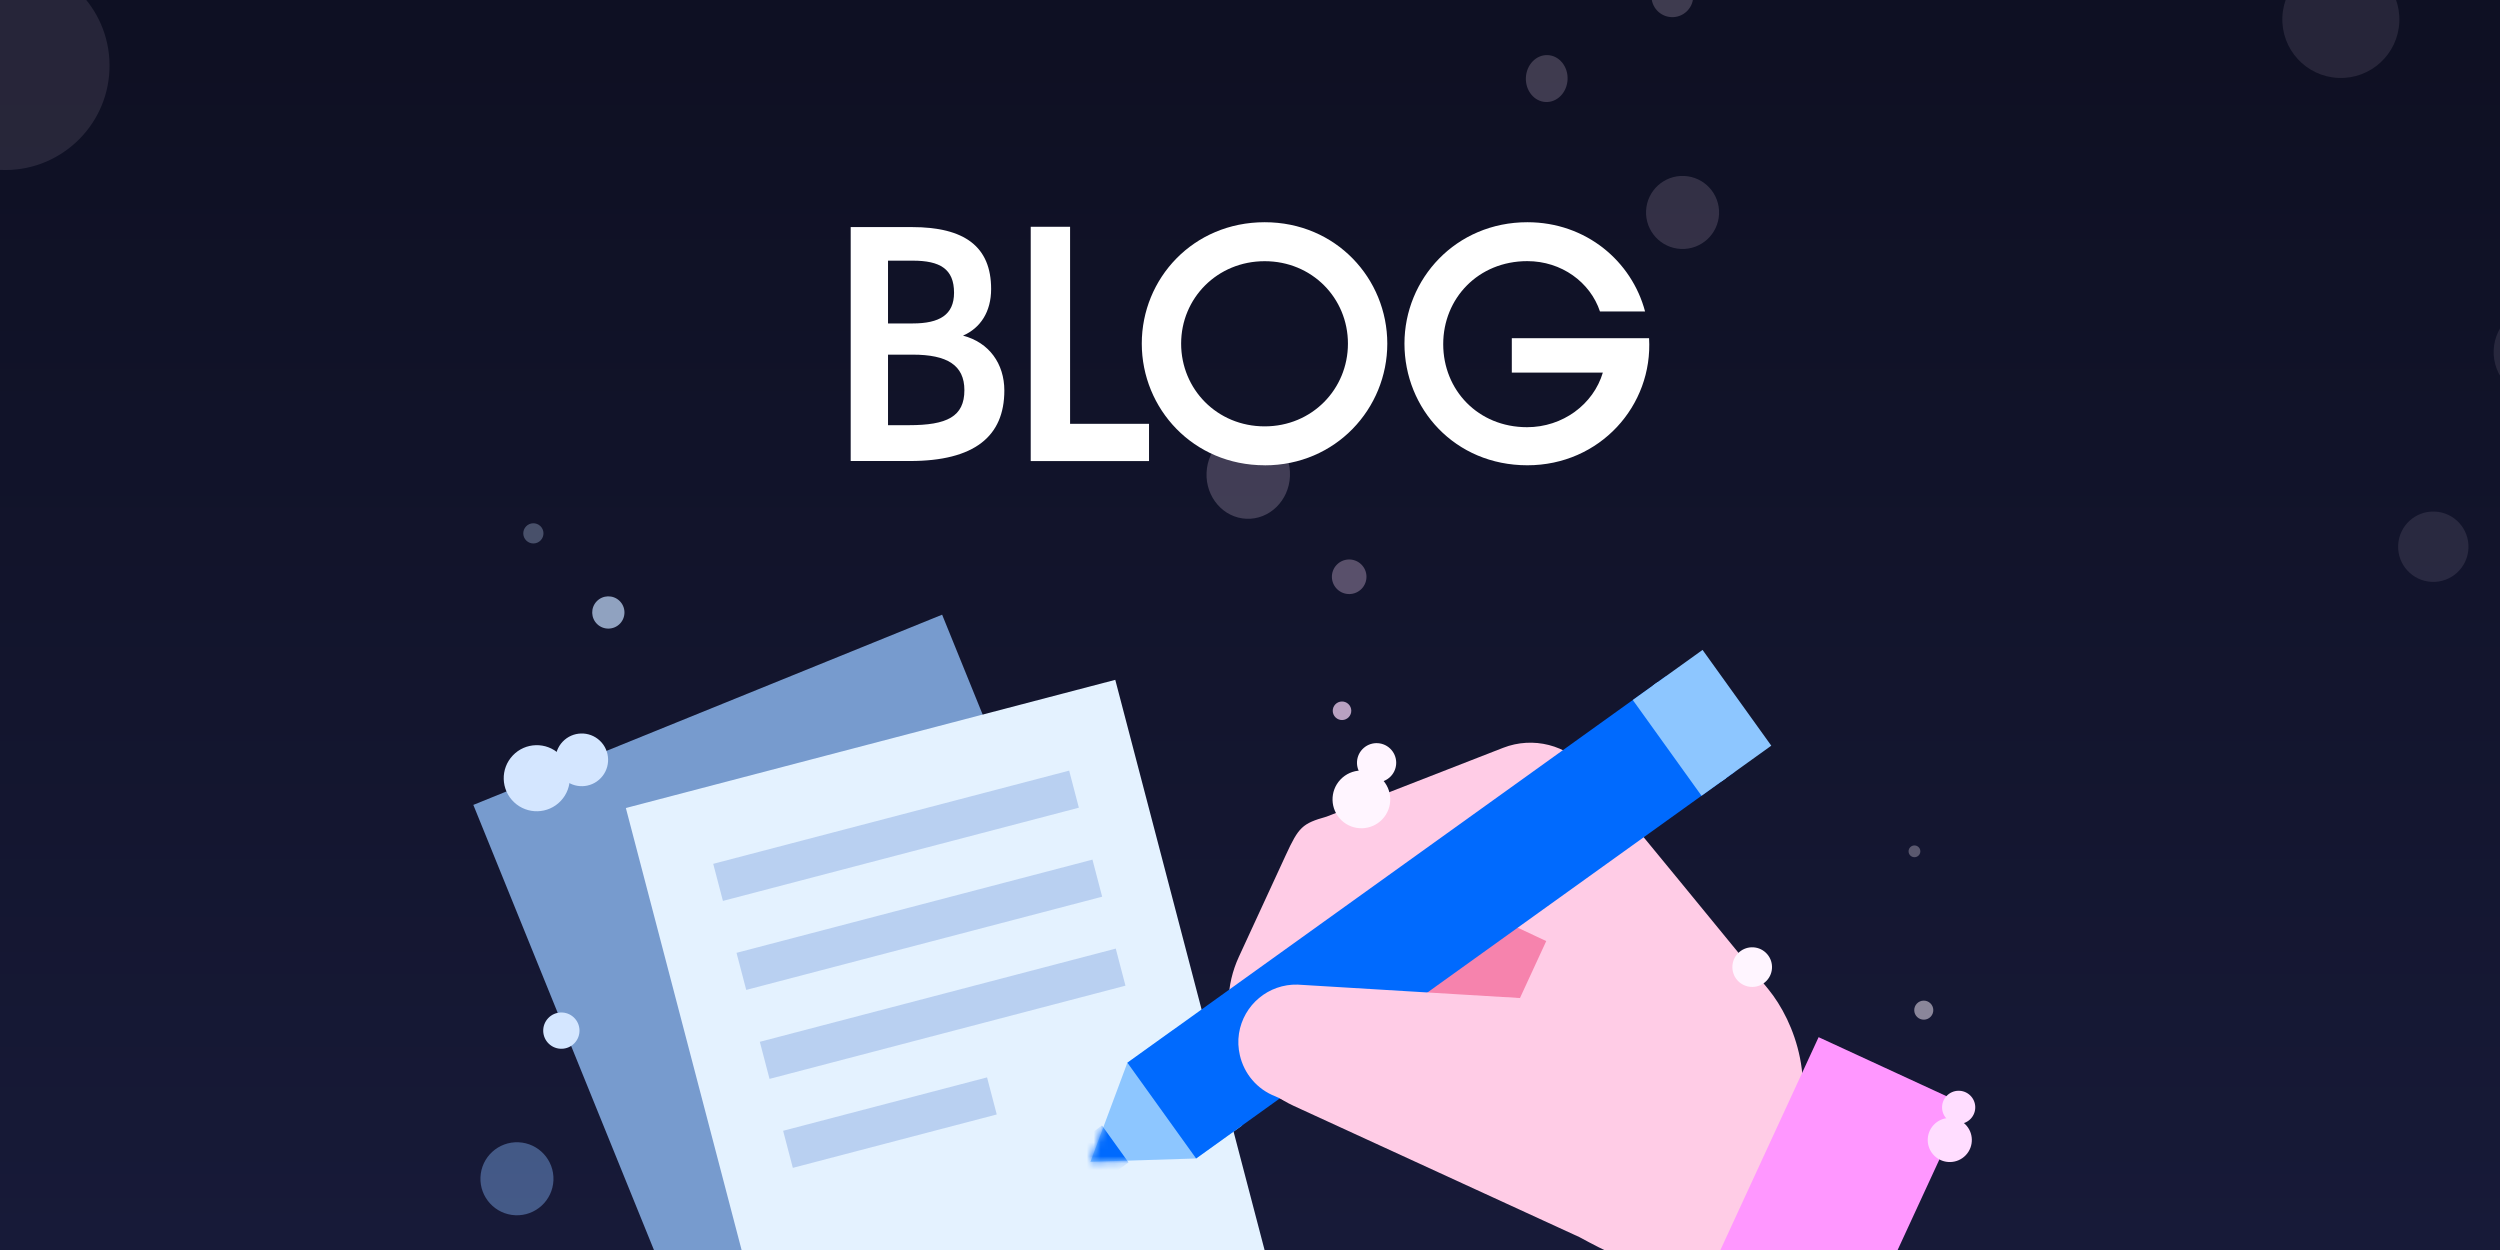 <svg width="360" height="180" viewBox="0 0 360 180" fill="none" xmlns="http://www.w3.org/2000/svg">
<g clip-path="url(#clip0_6578_11476)">
<rect width="360" height="180" fill="black"/>
<g clip-path="url(#clip1_6578_11476)">
<rect width="1148.17" height="180" transform="translate(-394.086)" fill="black"/>
<g filter="url(#filter0_f_6578_11476)">
<path d="M-118.494 246.239L-184.785 -17.024L465.248 -52.625L433.516 94.863L286.795 304.277V487.365L105.515 505.913L-10.417 332.099L-118.494 246.239Z" fill="url(#paint0_linear_6578_11476)"/>
</g>
<circle cx="74.441" cy="169.742" r="5.259" transform="rotate(2.418 74.441 169.742)" fill="#88BAFF" fill-opacity="0.4"/>
<ellipse cx="179.75" cy="68.322" rx="6.011" ry="6.386" transform="rotate(2.418 179.75 68.322)" fill="#FFE6FF" fill-opacity="0.2"/>
<circle cx="0.747" cy="9.456" r="15.027" transform="rotate(2.418 0.747 9.456)" fill="#FFE6FF" fill-opacity="0.1"/>
<circle cx="365.846" cy="50.696" r="6.76" transform="rotate(2.418 365.846 50.696)" fill="#FFE6FF" fill-opacity="0.1"/>
<circle cx="350.396" cy="78.728" r="5.066" transform="rotate(2.418 350.396 78.728)" fill="#FFE6FF" fill-opacity="0.1"/>
<circle cx="337.083" cy="2.8" r="8.428" transform="rotate(2.418 337.083 2.8)" fill="#FFE6FF" fill-opacity="0.1"/>
<ellipse cx="222.729" cy="11.313" rx="3.005" ry="3.381" transform="rotate(2.418 222.729 11.313)" fill="#FFE6FF" fill-opacity="0.2"/>
<ellipse cx="235.832" cy="185.583" rx="5.635" ry="6.011" transform="rotate(2.418 235.832 185.583)" fill="#88BAFF" fill-opacity="0.4"/>
<circle cx="242.289" cy="30.594" r="5.259" transform="rotate(2.418 242.289 30.594)" fill="#FFE6FF" fill-opacity="0.15"/>
<circle cx="240.817" cy="-0.535" r="3.005" transform="rotate(2.418 240.817 -0.535)" fill="#FFE6FF" fill-opacity="0.2"/>
<rect x="68.16" y="115.906" width="72.852" height="93.824" transform="rotate(-22.086 68.16 115.906)" fill="#779BCE"/>
<rect x="90.123" y="116.352" width="72.852" height="93.824" transform="rotate(-14.674 90.123 116.352)" fill="#E4F2FF"/>
<rect x="102.703" y="124.391" width="52.983" height="5.519" transform="rotate(-14.674 102.703 124.391)" fill="#B9D0F1"/>
<rect x="106.059" y="137.207" width="52.983" height="5.519" transform="rotate(-14.674 106.059 137.207)" fill="#B9D0F1"/>
<rect x="109.414" y="150.02" width="52.983" height="5.519" transform="rotate(-14.674 109.414 150.02)" fill="#B9D0F1"/>
<rect x="112.77" y="162.832" width="30.355" height="5.519" transform="rotate(-14.674 112.77 162.832)" fill="#B9D0F1"/>
<path d="M257.602 165.885C261.996 156.363 258.454 147.115 254.628 142.435C250.801 137.755 233.703 116.87 228.618 110.797C225.646 107.25 220.756 106.009 216.445 107.688L191.037 117.591C187.522 118.58 187.013 119.105 185.16 123.12L178.395 137.783C174.652 145.895 178.192 155.507 186.306 159.251L227.427 178.139C242.734 186.492 248.552 185.5 256.988 167.216L257.602 165.885Z" fill="#FFCCE6"/>
<path d="M218.872 143.722L222.659 135.514L217.542 133.116L209.571 137.072L201.258 143.401L218.872 143.722Z" fill="#F683AD"/>
<path d="M172.24 166.822L157.024 167.296L162.342 153.031L168.969 148.275L178.867 162.067L172.24 166.822Z" fill="#8DC6FF"/>
<path d="M172.242 166.82L162.344 153.029L239.888 97.376L249.787 111.167L172.242 166.82Z" fill="#006AFE"/>
<rect x="247.896" y="112.523" width="16.976" height="8.825" transform="rotate(-125.667 247.896 112.523)" fill="#8DC6FF"/>
<rect x="245.02" y="114.59" width="16.976" height="4.42" transform="rotate(-125.667 245.02 114.59)" fill="#8DC6FF"/>
<mask id="mask0_6578_11476" style="mask-type:alpha" maskUnits="userSpaceOnUse" x="157" y="148" width="22" height="20">
<path d="M172.24 166.822L157.024 167.296L162.342 153.031L168.969 148.275L178.867 162.067L172.24 166.822Z" fill="white"/>
</mask>
<g mask="url(#mask0_6578_11476)">
<rect x="157.291" y="171.137" width="6.551" height="6.42" transform="rotate(-125.667 157.291 171.137)" fill="#006AFE"/>
</g>
<path d="M178.412 148.825C178.248 149.889 178.308 150.939 178.537 151.94C179.139 154.59 181.005 156.861 183.667 157.879L215.641 172.403L224.34 144.05L203.383 142.784L186.861 141.785C182.673 141.671 179.059 144.687 178.412 148.825Z" fill="#FFCCE6"/>
<rect x="261.879" y="149.352" width="23.172" height="39.335" transform="rotate(24.769 261.879 149.352)" fill="#FF97FF"/>
<circle cx="196.041" cy="115.114" r="4.156" transform="rotate(133.467 196.041 115.114)" fill="#FFF5FF"/>
<circle cx="198.23" cy="109.837" r="2.824" transform="rotate(133.467 198.23 109.837)" fill="#FFF5FF"/>
<circle opacity="0.3" cx="275.682" cy="122.591" r="0.847" transform="rotate(133.467 275.682 122.591)" fill="#FFF5FF"/>
<circle cx="252.317" cy="139.264" r="2.854" transform="rotate(133.467 252.317 139.264)" fill="#FFF5FF"/>
<circle opacity="0.3" cx="194.283" cy="83.055" r="2.49" transform="rotate(133.467 194.283 83.055)" fill="#FFDDFF"/>
<circle opacity="0.5" cx="277.023" cy="145.462" r="1.372" transform="rotate(133.467 277.023 145.462)" fill="#FFF5FF"/>
<circle opacity="0.7" cx="193.25" cy="102.351" r="1.335" transform="rotate(133.467 193.25 102.351)" fill="#FFDDFF"/>
<circle cx="280.769" cy="164.159" r="3.176" transform="rotate(133.467 280.769 164.159)" fill="#FFDDFF"/>
<circle cx="282.048" cy="159.458" r="2.389" transform="rotate(133.467 282.048 159.458)" fill="#FFDDFF"/>
<circle cx="77.293" cy="112.063" r="4.758" transform="rotate(133.467 77.293 112.063)" fill="#D4E6FF"/>
<circle cx="80.836" cy="148.411" r="2.613" transform="rotate(133.467 80.836 148.411)" fill="#D4E6FF"/>
<circle cx="83.774" cy="109.417" r="3.794" transform="rotate(133.467 83.774 109.417)" fill="#D4E6FF"/>
<circle opacity="0.7" cx="87.601" cy="88.197" r="2.322" transform="rotate(133.467 87.601 88.197)" fill="#C7DEFF"/>
<circle opacity="0.3" cx="76.806" cy="76.805" r="1.454" transform="rotate(133.467 76.806 76.805)" fill="#C7DEFF"/>
</g>
</g>
<g clip-path="url(#clip2_6578_11476)">
<path d="M122.5 32.699H131.31C138.915 32.699 142.722 35.522 142.722 41.62C142.722 44.895 141.189 47.231 138.674 48.331C142.437 49.312 144.625 52.383 144.625 56.237C144.625 62.83 140.327 66.386 131.026 66.386H122.5V32.699ZM131.431 46.575C135.272 46.575 137.382 45.347 137.382 42.157C137.382 38.72 135.358 37.535 131.431 37.535H127.874V46.583H131.431V46.575ZM130.897 61.226C136.357 61.226 138.872 59.998 138.872 56.186C138.872 52.587 136.392 51.069 131.431 51.069H127.874V61.226H130.888H130.897Z" fill="white"/>
<path d="M148.424 32.656H154.091V61.03H165.459V66.394H148.424V32.656Z" fill="white"/>
<path d="M182.114 67C171.823 67 164.416 58.855 164.416 49.474C164.416 40.093 171.823 32 182.114 32C192.406 32 199.77 40.145 199.77 49.483C199.77 58.821 192.372 67.008 182.114 67.008V67ZM182.114 61.397C188.935 61.397 194.103 56.033 194.103 49.483C194.103 42.933 188.935 37.612 182.114 37.612C175.293 37.612 170.083 42.933 170.083 49.483C170.083 56.033 175.25 61.397 182.114 61.397Z" fill="white"/>
<path d="M202.242 49.483C202.242 40.153 209.64 32 219.94 32C228.415 32 234.986 37.646 236.889 44.852H230.396C228.992 40.639 224.858 37.603 219.932 37.603C212.861 37.603 207.823 42.967 207.823 49.56C207.823 56.152 212.827 61.516 219.897 61.516C225.022 61.516 229.448 58.242 230.809 53.653H217.701V48.698H237.466C238.044 58.404 230.396 67 219.94 67C209.485 67 202.242 58.855 202.242 49.474V49.483Z" fill="white"/>
</g>
<defs>
<filter id="filter0_f_6578_11476" x="-307.616" y="-175.456" width="895.694" height="804.2" filterUnits="userSpaceOnUse" color-interpolation-filters="sRGB">
<feFlood flood-opacity="0" result="BackgroundImageFix"/>
<feBlend mode="normal" in="SourceGraphic" in2="BackgroundImageFix" result="shape"/>
<feGaussianBlur stdDeviation="61.415" result="effect1_foregroundBlur_6578_11476"/>
</filter>
<linearGradient id="paint0_linear_6578_11476" x1="140.231" y1="4.186" x2="140.231" y2="505.913" gradientUnits="userSpaceOnUse">
<stop stop-color="#1A1D3F" stop-opacity="0.55"/>
<stop offset="1" stop-color="#2D336E"/>
</linearGradient>
<clipPath id="clip0_6578_11476">
<rect width="360" height="180" fill="white"/>
</clipPath>
<clipPath id="clip1_6578_11476">
<rect width="1148.17" height="180" fill="white" transform="translate(-394.086)"/>
</clipPath>
<clipPath id="clip2_6578_11476">
<rect width="115" height="35" fill="white" transform="translate(122.5 32)"/>
</clipPath>
</defs>
</svg>
